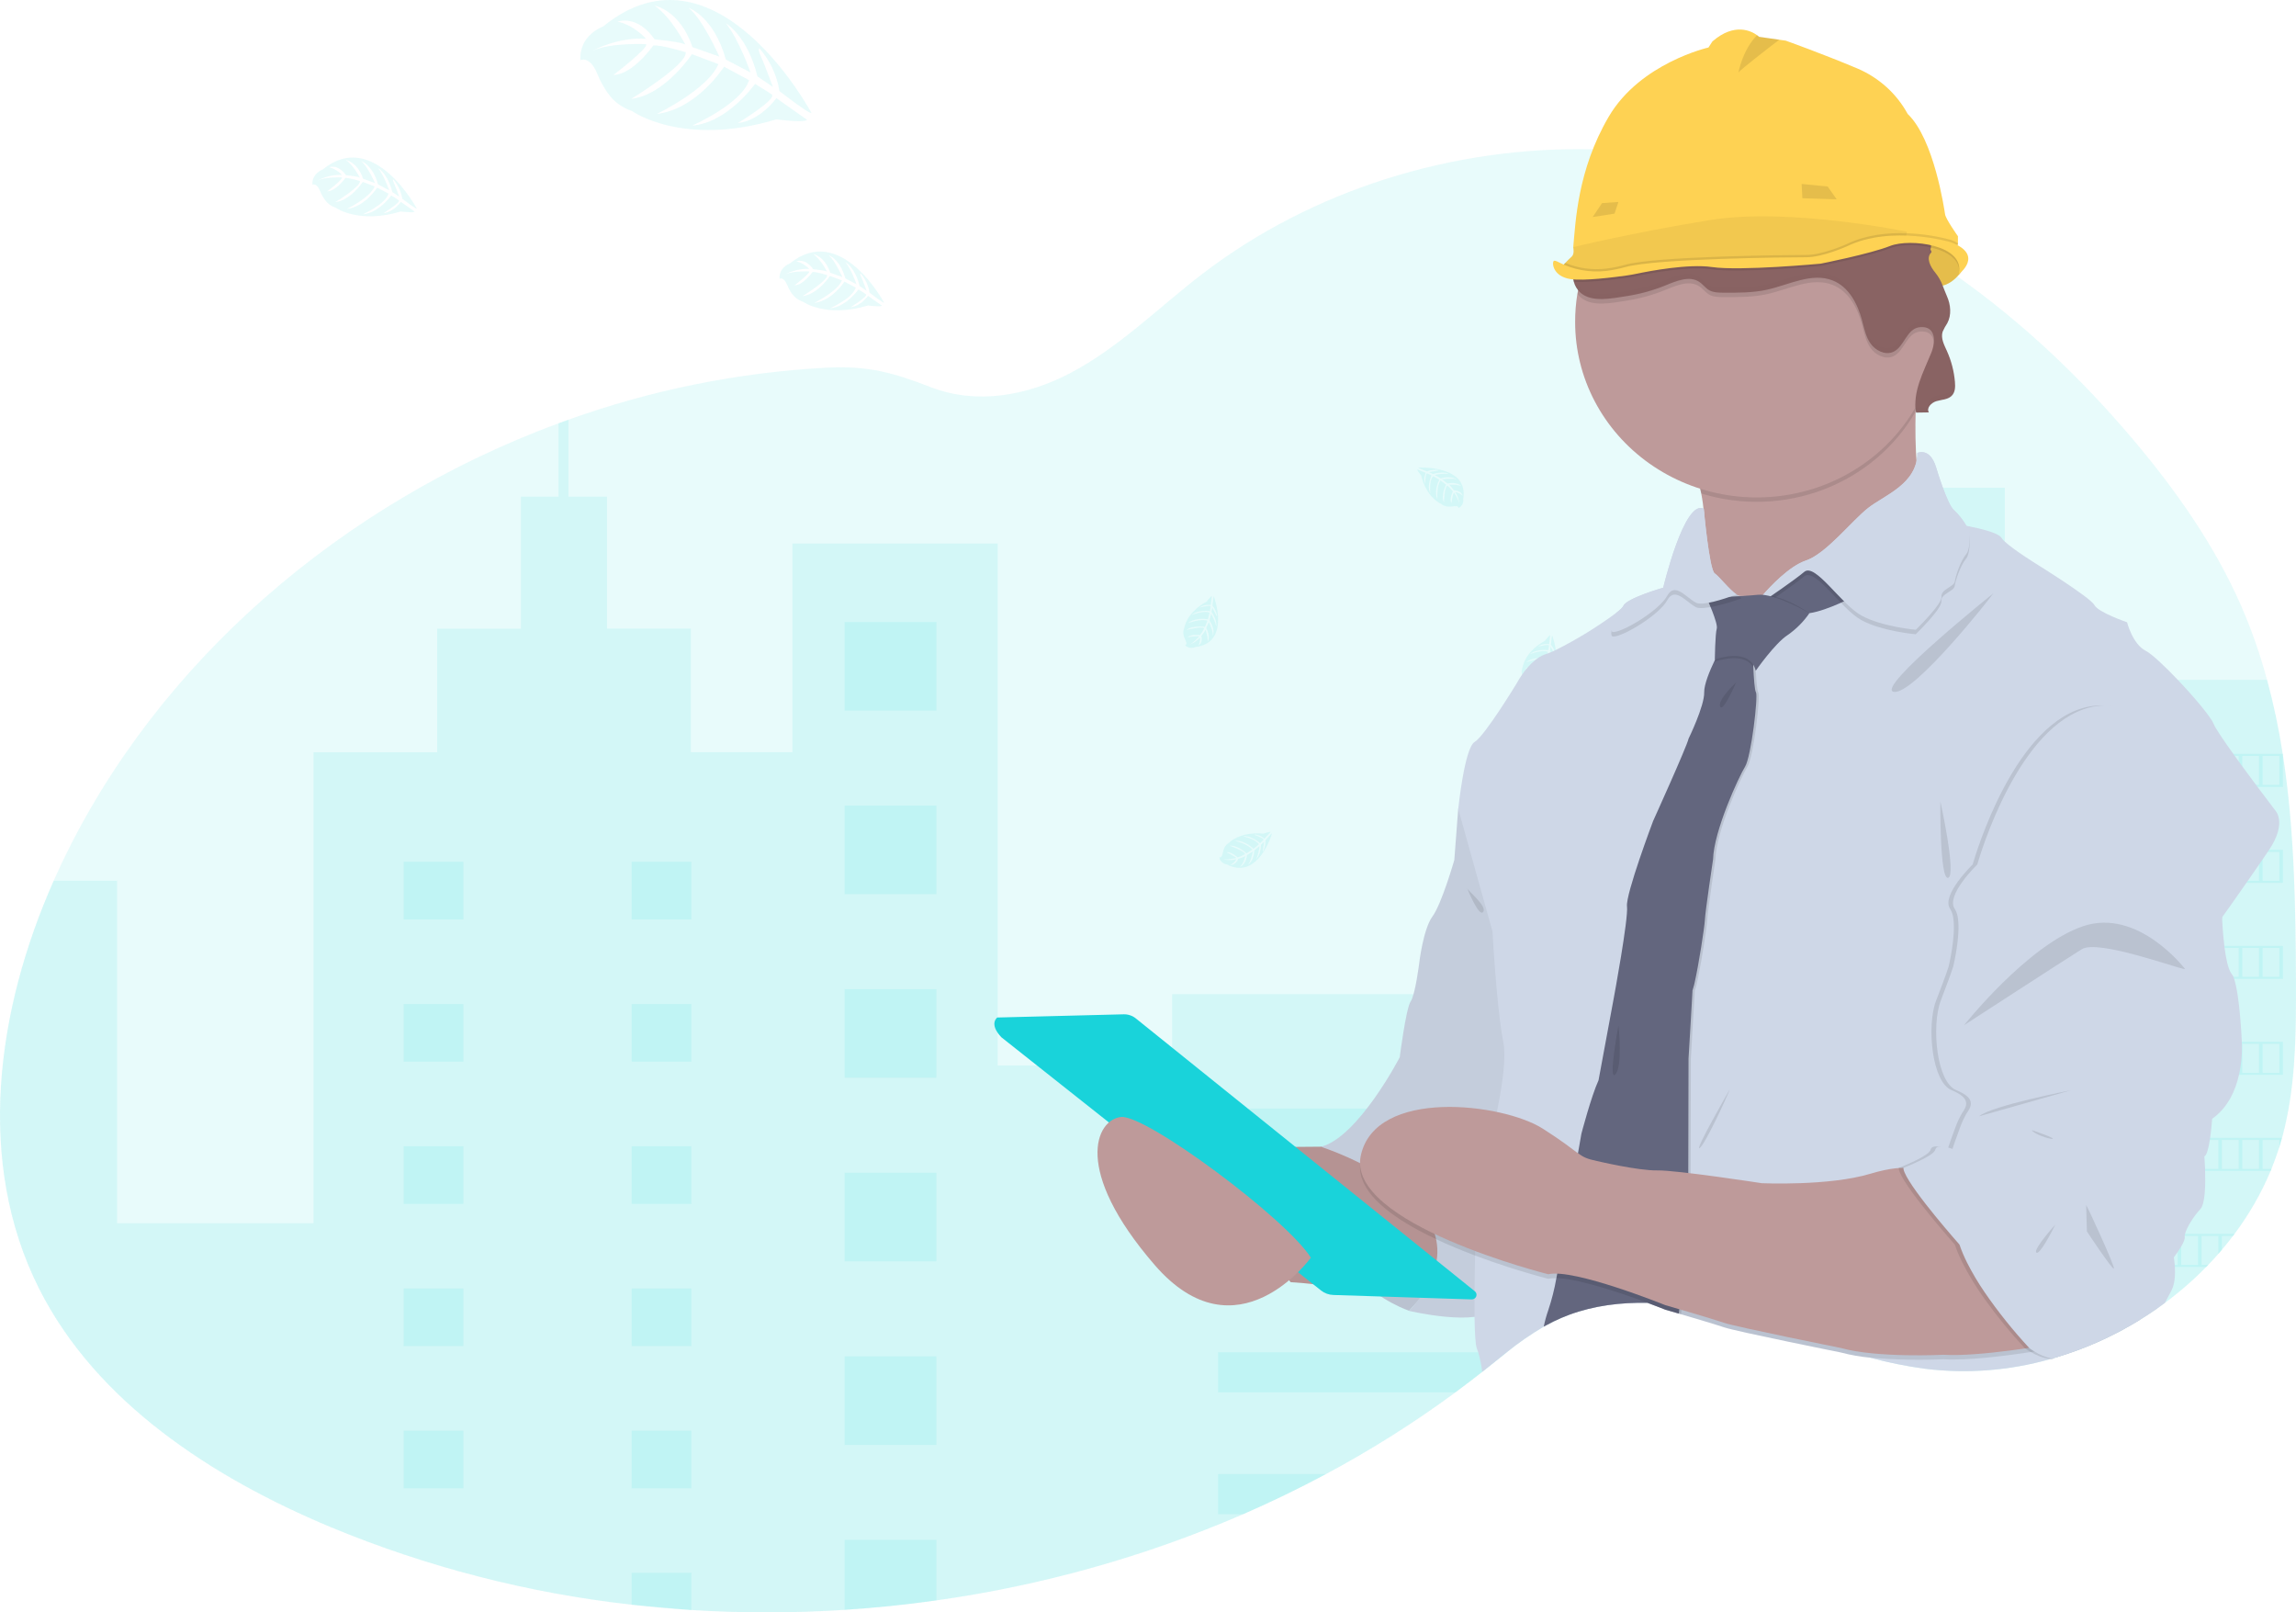 <svg width="554" height="389" viewBox="0 0 554 389" fill="none" xmlns="http://www.w3.org/2000/svg">
<path opacity="0.1" d="M9.384 310.808C23.106 338.138 50.983 356.412 79.863 368.464C102.986 378.049 127.428 384.344 152.425 387.152C157.212 387.701 162.015 388.126 166.834 388.429C179.146 389.203 191.498 389.19 203.809 388.389C211.214 387.914 218.593 387.154 225.947 386.11C251.498 382.513 276.408 375.512 299.965 365.308C306.764 362.353 313.425 359.126 319.949 355.629C330.844 349.801 341.284 343.211 351.184 335.914C353.375 334.298 355.538 332.648 357.673 330.962L358.552 330.269C360.231 328.933 361.894 327.567 363.584 326.24C366.392 323.97 369.372 321.907 372.501 320.067C372.713 319.948 372.924 319.828 373.141 319.713C373.72 319.389 374.309 319.085 374.908 318.796C376.143 318.195 377.409 317.656 378.7 317.18C384.668 314.986 391.058 314.189 397.537 314.323C398.612 314.323 399.686 314.393 400.766 314.463C402.274 314.563 403.788 314.712 405.297 314.902L405.855 314.977C410.662 315.633 415.415 316.618 420.078 317.923C427.28 319.918 434.352 322.411 441.472 324.66C444.494 325.622 447.521 326.54 450.575 327.362L451.246 327.542C455.589 328.721 460.009 329.614 464.477 330.214C474.631 331.467 484.943 330.666 494.757 327.861L495.098 327.766L495.729 327.587L496.591 327.327C498.038 326.889 499.472 326.408 500.895 325.886L501.758 325.567C503.135 325.055 504.484 324.505 505.803 323.917L506.666 323.538C508.043 322.92 509.392 322.266 510.711 321.578C511.186 321.339 511.656 321.08 512.121 320.835C513.527 320.077 514.904 319.283 516.255 318.452C517.687 317.571 519.089 316.652 520.46 315.695C521.094 315.256 521.721 314.805 522.34 314.343C525.914 311.705 529.261 308.792 532.348 305.632C532.518 305.468 532.678 305.298 532.838 305.134C533.66 304.276 534.466 303.403 535.246 302.511C535.535 302.182 535.825 301.853 536.109 301.514C537.035 300.423 537.929 299.308 538.79 298.168C538.919 298.003 539.043 297.834 539.167 297.669C542.697 292.958 545.624 287.851 547.883 282.461C547.955 282.297 548.022 282.127 548.084 281.963C548.773 280.251 549.402 278.51 549.97 276.742C550.203 276.004 550.425 275.246 550.621 274.508C550.688 274.289 550.75 274.064 550.807 273.845C553.659 263.01 553.984 251.746 553.984 240.547C553.984 239.24 553.984 237.936 553.984 236.633C553.902 218.518 553.612 200.093 550.843 182.228C550.843 182.103 550.807 181.978 550.786 181.859C549.86 175.844 548.599 169.882 547.01 163.998C545.347 157.824 543.221 151.775 540.65 145.898C534.28 131.438 525.017 118.279 514.73 106.083C502.331 91.408 488.124 77.865 472.299 66.691C470.026 65.086 467.722 63.527 465.387 62.014L464.307 61.331C463.93 61.087 463.553 60.832 463.175 60.618C462.4 60.119 461.626 59.651 460.84 59.177L459.962 58.648L458.288 57.651L457.771 57.367L456.878 56.868L455.994 56.37C454.961 55.781 453.916 55.206 452.858 54.645C448.343 52.215 443.721 49.994 438.992 47.983C437.597 47.388 436.193 46.814 434.781 46.263C428.37 43.742 421.784 41.658 415.072 40.025C412.592 39.42 410.096 38.888 407.585 38.429C404.623 37.877 401.646 37.42 398.653 37.058C393.89 36.48 389.1 36.135 384.301 36.026C350.554 35.233 316.467 45.834 290.02 66.153C279.481 74.25 270.011 83.839 258.175 90.047C247.842 95.452 235.747 97.691 224.681 93.438C215.537 89.922 209.585 88.177 199.314 88.71C178.062 89.866 157.109 94.095 137.158 101.256C136.352 101.54 135.546 101.834 134.745 102.129C82.715 121.351 37.98 159.52 14.741 208.57C14.128 209.866 13.531 211.173 12.949 212.489C-0.913 243.728 -5.914 280.352 9.384 310.808Z" fill="#19D3DA"/>
<path opacity="0.1" d="M450.59 138.314V327.372L451.262 327.552C455.604 328.731 460.025 329.624 464.493 330.224C474.646 331.477 484.958 330.676 494.773 327.871L495.114 327.776L495.744 327.597L496.607 327.337C498.054 326.899 499.488 326.418 500.911 325.896L501.773 325.577C503.151 325.065 504.499 324.515 505.819 323.927L506.681 323.548C508.059 322.93 509.407 322.276 510.727 321.588C511.202 321.349 511.672 321.09 512.137 320.845C513.542 320.087 514.92 319.293 516.27 318.462C517.703 317.581 519.105 316.662 520.476 315.704C521.109 315.266 521.736 314.815 522.356 314.353C525.93 311.715 529.277 308.802 532.363 305.642C532.534 305.478 532.694 305.308 532.854 305.144C533.676 304.286 534.482 303.413 535.262 302.521C535.551 302.192 535.84 301.863 536.124 301.524C537.051 300.433 537.945 299.318 538.806 298.178C538.935 298.013 539.059 297.844 539.183 297.679C542.713 292.968 545.639 287.861 547.899 282.471C547.971 282.307 548.038 282.137 548.1 281.972C548.789 280.261 549.417 278.52 549.986 276.752C550.218 276.014 550.44 275.256 550.637 274.518C550.704 274.299 550.766 274.074 550.823 273.855C553.675 263.02 554 251.756 554 240.557C554 239.25 554 237.946 554 236.642C553.917 218.527 553.628 200.103 550.859 182.237C550.859 182.113 550.823 181.988 550.802 181.869C549.875 175.854 548.615 169.892 547.025 164.008H494.267V138.314H483.748V117.676H461.109V138.314H450.59Z" fill="#19D3DA"/>
<path opacity="0.1" d="M9.384 310.808C23.105 338.138 50.983 356.412 79.863 368.464C102.986 378.049 127.428 384.344 152.424 387.152C157.212 387.701 162.015 388.126 166.833 388.429C179.146 389.203 191.498 389.19 203.809 388.389C211.214 387.914 218.593 387.154 225.947 386.11C251.497 382.513 276.408 375.512 299.965 365.308C306.764 362.352 313.425 359.126 319.948 355.629C330.844 349.801 341.284 343.211 351.184 335.914C353.375 334.298 355.538 332.648 357.673 330.962L358.551 330.269C360.23 328.933 361.894 327.567 363.583 326.24C366.391 323.97 369.372 321.907 372.501 320.067C372.712 319.948 372.924 319.828 373.141 319.713C373.72 319.389 374.309 319.085 374.908 318.796C376.143 318.195 377.408 317.656 378.7 317.18V239.839H282.818V257.056H240.738V131.114H191.208V181.475H166.709V151.657H146.468V119.805H137.168V101.256C136.362 101.54 135.556 101.834 134.755 102.128V119.805H125.704V151.677H105.478V181.495H75.652V295.096H28.246V212.479H12.969C-0.913 243.728 -5.914 280.352 9.384 310.808Z" fill="#19D3DA"/>
<path opacity="0.1" d="M203.799 150.066H225.937V171.432H203.799V150.066Z" fill="#19D3DA"/>
<path opacity="0.1" d="M203.799 194.354H225.937V215.72H203.799V194.354Z" fill="#19D3DA"/>
<path opacity="0.1" d="M203.799 238.647H225.937V260.013H203.799V238.647Z" fill="#19D3DA"/>
<path opacity="0.1" d="M203.799 282.94H225.937V304.306H203.799V282.94Z" fill="#19D3DA"/>
<path opacity="0.1" d="M203.799 327.228H225.937V348.594H203.799V327.228Z" fill="#19D3DA"/>
<path opacity="0.1" d="M203.799 371.511V388.384C211.204 387.909 218.583 387.149 225.937 386.105V371.511H203.799Z" fill="#19D3DA"/>
<path opacity="0.1" d="M293.91 267.453H371.4V277.131H293.91V267.453Z" fill="#19D3DA"/>
<path opacity="0.1" d="M293.91 296.846H371.4V306.525H293.91V296.846Z" fill="#19D3DA"/>
<path opacity="0.1" d="M293.911 326.24V335.914H351.174C353.365 334.298 355.528 332.648 357.663 330.962L358.542 330.269C360.221 328.933 361.884 327.567 363.574 326.24H293.911Z" fill="#19D3DA"/>
<path opacity="0.1" d="M293.91 355.629V365.308H299.955C306.753 362.352 313.415 359.126 319.938 355.629H293.91Z" fill="#19D3DA"/>
<path opacity="0.1" d="M152.414 207.922H166.823V221.828H152.414V207.922Z" fill="#19D3DA"/>
<path opacity="0.1" d="M464.462 143.11H478.871V157.017H464.462V143.11Z" fill="#19D3DA"/>
<path opacity="0.1" d="M464.462 175.421H478.871V189.328H464.462V175.421Z" fill="#19D3DA"/>
<path opacity="0.1" d="M464.462 207.727H478.871V221.634H464.462V207.727Z" fill="#19D3DA"/>
<path opacity="0.1" d="M464.462 240.038H478.871V253.945H464.462V240.038Z" fill="#19D3DA"/>
<path opacity="0.1" d="M464.462 272.349H478.871V286.256H464.462V272.349Z" fill="#19D3DA"/>
<path opacity="0.1" d="M464.462 304.655H478.871V318.562H464.462V304.655Z" fill="#19D3DA"/>
<path opacity="0.1" d="M97.398 207.922H111.807V221.828H97.398V207.922Z" fill="#19D3DA"/>
<path opacity="0.1" d="M152.414 242.227H166.823V256.134H152.414V242.227Z" fill="#19D3DA"/>
<path opacity="0.1" d="M97.398 242.227H111.807V256.134H97.398V242.227Z" fill="#19D3DA"/>
<path opacity="0.1" d="M152.414 276.537H166.823V290.444H152.414V276.537Z" fill="#19D3DA"/>
<path opacity="0.1" d="M97.398 276.537H111.807V290.444H97.398V276.537Z" fill="#19D3DA"/>
<path opacity="0.1" d="M152.414 310.848H166.823V324.754H152.414V310.848Z" fill="#19D3DA"/>
<path opacity="0.1" d="M97.398 310.848H111.807V324.754H97.398V310.848Z" fill="#19D3DA"/>
<path opacity="0.1" d="M152.414 345.153H166.823V359.06H152.414V345.153Z" fill="#19D3DA"/>
<path opacity="0.1" d="M97.398 345.153H111.807V359.06H97.398V345.153Z" fill="#19D3DA"/>
<path opacity="0.1" d="M166.823 388.429V379.459H152.414V387.152L166.823 388.429Z" fill="#19D3DA"/>
<path opacity="0.1" d="M550.854 181.874V189.852H495.744V181.874H550.854ZM545.945 189.353H549.991V182.372H545.945V189.353ZM541.037 189.353H545.083V182.372H541.037V189.353ZM536.129 189.353H540.175V182.372H536.129V189.353ZM531.221 189.353H535.267V182.372H531.221V189.353ZM526.313 189.353H530.359V182.372H526.313V189.353ZM521.405 189.353H525.451V182.372H521.405V189.353ZM516.497 189.353H520.543V182.372H516.497V189.353ZM511.589 189.353H515.634V182.372H511.589V189.353ZM506.681 189.353H510.726V182.372H506.681V189.353ZM501.773 189.353H505.818V182.372H501.773V189.353ZM496.607 189.353H500.91V182.372H496.607V189.353Z" fill="#19D3DA"/>
<path opacity="0.1" d="M550.854 205.04V212.993H495.744V205.04H550.854ZM545.945 212.494H549.991V205.538H545.945V212.494ZM541.037 212.494H545.083V205.538H541.037V212.494ZM536.129 212.494H540.175V205.538H536.129V212.494ZM531.221 212.494H535.267V205.538H531.221V212.494ZM526.313 212.494H530.359V205.538H526.313V212.494ZM521.405 212.494H525.451V205.538H521.405V212.494ZM516.497 212.494H520.543V205.538H516.497V212.494ZM511.589 212.494H515.634V205.538H511.589V212.494ZM506.681 212.494H510.726V205.538H506.681V212.494ZM501.773 212.494H505.818V205.538H501.773V212.494ZM496.607 212.494H500.91V205.538H496.607V212.494Z" fill="#19D3DA"/>
<path opacity="0.1" d="M550.854 228.201V236.154H495.744V228.201H550.854ZM545.945 235.655H549.991V228.699H545.945V235.655ZM541.037 235.655H545.083V228.699H541.037V235.655ZM536.129 235.655H540.175V228.699H536.129V235.655ZM531.221 235.655H535.267V228.699H531.221V235.655ZM526.313 235.655H530.359V228.699H526.313V235.655ZM521.405 235.655H525.451V228.699H521.405V235.655ZM516.497 235.655H520.543V228.699H516.497V235.655ZM511.589 235.655H515.634V228.699H511.589V235.655ZM506.681 235.655H510.726V228.699H506.681V235.655ZM501.773 235.655H505.818V228.699H501.773V235.655ZM496.607 235.655H500.91V228.699H496.607V235.655Z" fill="#19D3DA"/>
<path opacity="0.1" d="M550.854 251.342V259.32H495.744V251.342H550.854ZM545.945 258.821H549.991V251.841H545.945V258.821ZM541.037 258.821H545.083V251.841H541.037V258.821ZM536.129 258.821H540.175V251.841H536.129V258.821ZM531.221 258.821H535.267V251.841H531.221V258.821ZM526.313 258.821H530.359V251.841H526.313V258.821ZM521.405 258.821H525.451V251.841H521.405V258.821ZM516.497 258.821H520.543V251.841H516.497V258.821ZM511.589 258.821H515.634V251.841H511.589V258.821ZM506.681 258.821H510.726V251.841H506.681V258.821ZM501.773 258.821H505.818V251.841H501.773V258.821ZM496.607 258.821H500.91V251.841H496.607V258.821Z" fill="#19D3DA"/>
<path opacity="0.1" d="M550.642 274.523C550.445 275.271 550.223 276.019 549.991 276.757V275.022H545.945V282.002H548.105C548.043 282.167 547.976 282.336 547.903 282.501H495.723V274.523H550.642ZM541.037 282.002H545.083V275.022H541.037V282.002ZM536.129 282.002H540.175V275.022H536.129V282.002ZM531.221 282.002H535.267V275.022H531.221V282.002ZM526.313 282.002H530.359V275.022H526.313V282.002ZM521.405 282.002H525.45V275.022H521.405V282.002ZM516.497 282.002H520.542V275.022H516.497V282.002ZM511.589 282.002H515.634V275.022H511.589V282.002ZM506.681 282.002H510.726V275.022H506.681V282.002ZM501.773 282.002H505.818V275.022H501.773V282.002ZM496.607 282.002H500.91V275.022H496.607V282.002Z" fill="#19D3DA"/>
<path opacity="0.1" d="M539.188 297.684C539.064 297.849 538.94 298.018 538.811 298.183H536.13V301.528C535.845 301.863 535.556 302.192 535.267 302.526V298.188H531.221V305.168H532.859C532.699 305.333 532.539 305.503 532.368 305.667H495.744V297.689L539.188 297.684ZM526.313 305.163H530.359V298.183H526.313V305.163ZM521.405 305.163H525.451V298.183H521.405V305.163ZM516.497 305.163H520.543V298.183H516.497V305.163ZM511.589 305.163H515.635V298.183H511.589V305.163ZM506.681 305.163H510.727V298.183H506.681V305.163ZM501.773 305.163H505.819V298.183H501.773V305.163ZM496.607 305.163H500.91V298.183H496.607V305.163Z" fill="#19D3DA"/>
<path opacity="0.1" d="M512.137 320.845C511.672 321.1 511.202 321.344 510.726 321.588V321.344H506.681V323.548L505.818 323.927V321.344H501.773V325.577L500.91 325.896V321.344H496.607V327.327L495.744 327.587V320.845H512.137Z" fill="#19D3DA"/>
<path opacity="0.1" d="M342.206 112.809C342.206 112.809 354.522 112.091 353.055 120.418C353.13 120.841 353.065 121.277 352.868 121.662C352.671 122.047 352.353 122.362 351.96 122.562C351.96 122.562 351.96 121.944 350.699 122.153C350.257 122.223 349.808 122.243 349.361 122.213C348.756 122.175 348.182 121.947 347.723 121.565V121.565C347.723 121.565 344.262 120.184 342.913 114.724C342.913 114.724 341.921 113.532 341.958 113.228L344.024 114.085C344.024 114.085 343.311 115.531 343.869 116.733C343.869 116.733 343.936 114.14 344.339 114.2C344.417 114.2 345.419 114.699 345.419 114.699C345.419 114.699 344.195 117.222 345.119 119.052C345.119 119.052 344.768 115.95 345.796 114.883L347.294 115.716C347.294 115.716 345.863 118.319 346.835 120.443C346.835 120.443 346.581 117.187 347.599 115.92L348.927 116.918C348.927 116.918 347.584 119.481 348.41 121.246C348.41 121.246 348.519 117.451 349.221 117.162C349.726 117.572 350.175 118.041 350.56 118.558C350.56 118.558 349.64 120.418 350.208 121.4C350.208 121.4 350.56 118.877 350.849 118.862C350.849 118.862 352.001 120.538 352.12 121.685C352.067 120.621 351.725 119.589 351.128 118.693C351.793 118.814 352.408 119.121 352.895 119.575C352.895 119.575 352.714 118.394 350.828 118.289C350.828 118.289 349.872 117.022 349.614 116.943C349.614 116.943 351.479 116.793 352.611 117.277C352.611 117.277 351.613 116.16 349.273 116.668L347.966 115.636C347.966 115.636 350.42 115.312 351.458 115.671C351.458 115.671 350.265 114.674 347.615 115.402L346.189 114.579C347.284 114.348 348.406 114.254 349.526 114.3C349.526 114.3 348.214 113.617 345.77 114.36L344.737 113.916C344.737 113.916 346.287 113.627 346.716 113.582C347.145 113.537 347.191 113.417 347.191 113.417C346.221 113.261 345.224 113.368 344.313 113.726C344.313 113.726 342.169 112.939 342.206 112.809Z" fill="#19D3DA"/>
<path opacity="0.1" d="M374.536 153.332C374.536 153.332 378.747 164.521 370.057 165.544C369.659 165.732 369.21 165.795 368.773 165.723C368.336 165.65 367.933 165.446 367.624 165.14C367.624 165.14 368.228 164.945 367.67 163.853C367.475 163.465 367.326 163.057 367.226 162.637C367.095 162.065 367.161 161.469 367.412 160.936V160.936C367.412 160.936 367.799 157.341 372.842 154.544C372.842 154.544 373.741 153.282 374.056 153.232L373.798 155.402C373.798 155.402 372.16 155.152 371.121 156.01C371.121 156.01 373.705 155.337 373.772 155.726C373.772 155.8 373.581 156.867 373.581 156.867C373.581 156.867 370.729 156.449 369.174 157.825C369.174 157.825 372.16 156.618 373.508 157.271L373.105 158.857C373.105 158.857 370.114 158.279 368.28 159.774C368.28 159.774 371.442 158.623 372.992 159.201L372.377 160.697C372.377 160.697 369.447 160.198 367.929 161.44C367.929 161.44 371.731 160.443 372.211 161.031C371.947 161.612 371.61 162.159 371.209 162.661C371.209 162.661 369.096 162.342 368.285 163.16C368.285 163.16 370.894 162.766 370.987 163.025C370.987 163.025 369.649 164.571 368.543 165.02C369.582 164.665 370.506 164.055 371.225 163.25C371.293 163.902 371.162 164.559 370.848 165.14C370.848 165.14 371.974 164.641 371.545 162.871C371.545 162.871 372.537 161.629 372.537 161.375C372.537 161.375 373.219 163.055 373.054 164.242C373.054 164.242 373.88 163.001 372.713 160.981L373.364 159.485C373.364 159.485 374.397 161.664 374.324 162.731C374.324 162.731 374.965 161.34 373.498 159.091L373.906 157.541C374.447 158.482 374.858 159.488 375.13 160.532C375.13 160.532 375.44 159.121 374.009 157.072L374.159 156.005C374.159 156.005 374.882 157.341 375.053 157.745C375.223 158.149 375.353 158.134 375.353 158.134C375.234 157.191 374.845 156.299 374.231 155.556C374.231 155.556 374.397 153.332 374.536 153.332Z" fill="#19D3DA"/>
<path opacity="0.1" d="M292.892 143.898C292.892 143.898 297.098 155.107 288.413 156.105C288.014 156.293 287.563 156.355 287.125 156.282C286.687 156.209 286.284 156.003 285.974 155.696C285.974 155.696 286.584 155.501 286.021 154.414C285.824 154.026 285.676 153.616 285.582 153.193C285.45 152.622 285.513 152.025 285.763 151.492C285.763 151.492 286.15 147.897 291.192 145.1C291.192 145.1 292.097 143.843 292.412 143.794L292.148 145.958C292.148 145.958 290.511 145.713 289.472 146.571C289.472 146.571 292.055 145.898 292.128 146.282C292.128 146.361 291.936 147.424 291.936 147.424C291.936 147.424 289.085 147.01 287.524 148.381C287.524 148.381 290.511 147.179 291.864 147.827L291.456 149.418C291.456 149.418 288.465 148.835 286.631 150.336C286.631 150.336 289.798 149.179 291.347 149.757L290.733 151.253C290.733 151.253 287.803 150.754 286.284 151.996C286.284 151.996 290.082 150.999 290.567 151.592C290.294 152.175 289.947 152.723 289.534 153.223C289.534 153.223 287.426 152.898 286.61 153.721C286.61 153.721 289.219 153.327 289.312 153.592C289.312 153.592 287.979 155.132 286.873 155.586C287.911 155.233 288.834 154.622 289.55 153.816C289.618 154.467 289.489 155.124 289.178 155.706C289.178 155.706 290.299 155.207 289.87 153.442C289.87 153.442 290.862 152.195 290.867 151.946C290.867 151.946 291.544 153.631 291.384 154.813C291.384 154.813 292.21 153.577 291.043 151.552L291.694 150.056C291.694 150.056 292.727 152.235 292.655 153.297C292.655 153.297 293.295 151.911 291.828 149.662L292.241 148.107C292.782 149.049 293.194 150.054 293.466 151.098C293.466 151.098 293.77 149.687 292.339 147.638L292.489 146.571C292.489 146.571 293.213 147.907 293.388 148.311C293.564 148.715 293.688 148.7 293.688 148.7C293.565 147.757 293.176 146.865 292.562 146.122C292.562 146.122 292.748 143.903 292.892 143.898Z" fill="#19D3DA"/>
<path opacity="0.1" d="M409.601 235.386C409.601 235.386 413.811 246.58 405.122 247.602C404.723 247.791 404.273 247.854 403.836 247.78C403.399 247.707 402.997 247.501 402.688 247.193C402.688 247.193 403.293 246.999 402.735 245.912C402.536 245.523 402.387 245.113 402.29 244.69C402.157 244.119 402.222 243.522 402.476 242.99V242.99C402.476 242.99 402.864 239.395 407.906 236.603C407.906 236.603 408.805 235.341 409.12 235.291L408.862 237.455C408.862 237.455 407.219 237.211 406.186 238.068C406.186 238.068 408.769 237.395 408.836 237.779C408.836 237.859 408.645 238.921 408.645 238.921C408.645 238.921 405.793 238.507 404.238 239.879C404.238 239.879 407.224 238.677 408.573 239.325L408.17 240.916C408.17 240.916 405.178 240.332 403.344 241.833C403.344 241.833 406.506 240.676 408.056 241.255L407.441 242.751C407.441 242.751 404.512 242.252 402.993 243.494C402.993 243.494 406.79 242.496 407.276 243.09C407.011 243.67 406.675 244.218 406.274 244.72C406.274 244.72 404.161 244.396 403.344 245.219C403.344 245.219 405.958 244.825 406.051 245.089C406.051 245.089 404.713 246.63 403.608 247.084C404.646 246.732 405.571 246.123 406.289 245.318C406.357 245.969 406.226 246.624 405.912 247.203C405.912 247.203 407.038 246.705 406.609 244.94C406.609 244.94 407.596 243.693 407.601 243.444C407.601 243.444 408.283 245.129 408.118 246.311C408.118 246.311 408.945 245.074 407.777 243.05L408.428 241.554C408.428 241.554 409.461 243.733 409.384 244.795C409.384 244.795 410.024 243.409 408.557 241.16L408.97 239.609C409.512 240.551 409.924 241.556 410.195 242.601C410.195 242.601 410.505 241.185 409.074 239.141L409.224 238.068C409.224 238.068 409.947 239.405 410.117 239.809C410.288 240.213 410.417 240.198 410.417 240.198C410.298 239.254 409.908 238.361 409.291 237.62C409.291 237.62 409.461 235.386 409.601 235.386Z" fill="#19D3DA"/>
<path opacity="0.1" d="M426.308 129.882C426.308 129.882 430.514 141.071 421.829 142.093C421.43 142.282 420.98 142.344 420.542 142.272C420.104 142.199 419.701 141.996 419.39 141.689C419.39 141.689 420 141.495 419.437 140.403C419.242 140.014 419.095 139.604 418.998 139.181C418.866 138.612 418.929 138.017 419.179 137.486C419.179 137.486 419.566 133.891 424.614 131.094C424.614 131.094 425.513 129.832 425.828 129.782L425.564 131.951C425.564 131.951 423.927 131.702 422.893 132.56C422.893 132.56 425.476 131.886 425.544 132.275C425.544 132.35 425.352 133.417 425.352 133.417C425.352 133.417 422.501 132.998 420.94 134.375C420.94 134.375 423.927 133.168 425.28 133.821L424.877 135.407C424.877 135.407 421.886 134.823 420.047 136.324C420.047 136.324 423.214 135.167 424.763 135.751L424.149 137.247C424.149 137.247 421.219 136.748 419.7 137.995C419.7 137.995 423.498 136.997 423.983 137.586C423.719 138.166 423.382 138.714 422.981 139.216C422.981 139.216 420.868 138.897 420.052 139.715C420.052 139.715 422.661 139.321 422.754 139.58C422.754 139.58 421.421 141.126 420.315 141.575C421.353 141.219 422.277 140.609 422.997 139.805C423.065 140.457 422.934 141.114 422.619 141.694C422.619 141.694 423.746 141.196 423.312 139.426C423.312 139.426 424.304 138.184 424.309 137.93C424.309 137.93 424.986 139.61 424.825 140.797C424.825 140.797 425.657 139.555 424.485 137.536L425.141 136.04C425.141 136.04 426.174 138.219 426.096 139.286C426.096 139.286 426.737 137.895 425.27 135.646L425.683 134.095C426.224 135.037 426.635 136.043 426.908 137.087C426.908 137.087 427.212 135.676 425.786 133.627L425.931 132.56C425.931 132.56 426.66 133.896 426.83 134.295C427.001 134.694 427.13 134.689 427.13 134.689C427.01 133.745 426.62 132.852 426.003 132.111C426.003 132.111 426.164 129.882 426.308 129.882Z" fill="#19D3DA"/>
<path opacity="0.1" d="M395.083 190.814C395.083 190.814 391.833 202.282 384.125 198.293C383.687 198.226 383.282 198.027 382.968 197.724C382.655 197.421 382.448 197.031 382.378 196.608C382.378 196.608 382.988 196.787 383.179 195.586C383.252 195.159 383.377 194.742 383.551 194.344C383.78 193.803 384.189 193.35 384.714 193.058C384.714 193.058 387.178 190.335 392.98 190.854C392.98 190.854 394.468 190.33 394.757 190.465L393.248 192.085C393.248 192.085 392.055 190.973 390.696 191.088C390.696 191.088 393.223 191.986 393.037 192.33C392.995 192.399 392.2 193.157 392.2 193.157C392.2 193.157 390.133 191.228 388.025 191.482C388.025 191.482 391.182 192.16 391.895 193.447L390.619 194.519C390.619 194.519 388.521 192.38 386.124 192.579C386.124 192.579 389.405 193.397 390.324 194.733L388.919 195.626C388.919 195.626 386.853 193.576 384.838 193.761C384.838 193.761 388.526 195.072 388.583 195.81C388.019 196.138 387.415 196.397 386.785 196.583C386.785 196.583 385.235 195.147 384.104 195.351C384.104 195.351 386.475 196.483 386.393 196.748C386.393 196.748 384.378 197.246 383.215 197.007C384.274 197.296 385.392 197.314 386.46 197.057C386.128 197.627 385.628 198.091 385.024 198.388C385.024 198.388 386.243 198.602 386.946 196.922C386.946 196.922 388.495 196.458 388.661 196.249C388.661 196.249 388.206 198.004 387.369 198.882C387.369 198.882 388.785 198.328 389.038 196.024L390.469 195.162C390.469 195.162 389.999 197.51 389.317 198.343C389.317 198.343 390.67 197.565 390.815 194.913L392.076 193.875C391.953 194.951 391.685 196.007 391.28 197.017C391.28 197.017 392.37 196.02 392.427 193.566L393.186 192.773C393.186 192.773 392.98 194.269 392.882 194.693C392.783 195.117 392.882 195.192 392.882 195.192C393.347 194.354 393.562 193.408 393.502 192.459C393.502 192.459 394.964 190.739 395.083 190.814Z" fill="#19D3DA"/>
<path opacity="0.1" d="M306.924 201.056C306.924 201.056 303.674 212.524 295.971 208.535C295.532 208.469 295.126 208.271 294.811 207.968C294.496 207.665 294.289 207.273 294.22 206.85C294.22 206.85 294.835 207.029 295.026 205.852C295.094 205.425 295.218 205.008 295.393 204.611C295.625 204.07 296.035 203.618 296.56 203.324V203.324C296.56 203.324 299.024 200.602 304.826 201.125C304.826 201.125 306.314 200.597 306.598 200.731L305.095 202.352C305.095 202.352 303.902 201.24 302.543 201.355C302.543 201.355 305.069 202.252 304.878 202.596C304.842 202.666 304.041 203.424 304.041 203.424C304.041 203.424 301.974 201.494 299.867 201.749C299.867 201.749 303.028 202.427 303.741 203.713L302.46 204.785C302.46 204.785 300.394 202.646 297.971 202.846C297.971 202.846 301.246 203.663 302.166 205L300.76 205.892C300.76 205.892 298.694 203.843 296.684 204.027C296.684 204.027 300.373 205.339 300.425 206.077C299.862 206.405 299.26 206.664 298.632 206.85C298.632 206.85 297.082 205.414 295.95 205.618C295.95 205.618 298.317 206.75 298.239 207.014C298.239 207.014 296.224 207.513 295.057 207.273C296.117 207.563 297.237 207.58 298.306 207.323C297.972 207.893 297.473 208.356 296.87 208.655C296.87 208.655 298.089 208.869 298.792 207.189C298.792 207.189 300.342 206.725 300.502 206.516C300.502 206.516 300.053 208.271 299.216 209.148C299.216 209.148 300.631 208.595 300.884 206.291L302.315 205.419C302.315 205.419 301.845 207.767 301.158 208.6C301.158 208.6 302.512 207.822 302.656 205.169L303.922 204.132C303.8 205.209 303.53 206.265 303.121 207.273C303.121 207.273 304.217 206.276 304.273 203.823L305.033 203.03C305.033 203.03 304.826 204.526 304.728 204.95C304.63 205.374 304.728 205.448 304.728 205.448C305.194 204.611 305.408 203.665 305.348 202.716C305.348 202.716 306.805 200.981 306.924 201.056Z" fill="#19D3DA"/>
<path d="M339.999 316.228C339.999 316.228 313.196 307.517 318.745 276.652L352.791 268.121L360.696 293.446L339.999 316.228Z" fill="#CED7E7"/>
<path opacity="0.1" d="M360.696 293.446L340.005 316.228C340.005 316.228 313.202 307.517 318.75 276.652L360.696 293.446Z" fill="black"/>
<path d="M473.323 65.425C473.323 65.425 469.706 71.104 464.762 68.267C459.818 65.43 464.56 57.591 464.56 57.591C464.56 57.591 474.03 56.34 473.323 65.425Z" fill="#FED253"/>
<path opacity="0.1" d="M464.762 68.267C465.345 68.631 465.999 68.876 466.684 68.988C467.369 69.099 468.07 69.075 468.745 68.915C470.558 68.471 471.953 67.125 472.702 66.242C472.926 65.984 473.133 65.712 473.322 65.43C473.576 62.189 472.532 60.259 471.085 59.122C469.096 57.561 466.343 57.496 465.154 57.546C464.788 57.546 464.576 57.596 464.576 57.596L464.478 57.756C464.338 58.01 464.033 58.574 463.708 59.327C462.602 61.795 461.285 66.267 464.762 68.267Z" fill="black"/>
<path d="M337.364 275.201L318.766 276.652L284.151 276.926L311.424 309.337C311.424 309.337 320.078 309.791 321.86 310.968C323.643 312.144 348.668 311.516 348.668 311.516L352.708 294.902L337.364 275.201Z" fill="#BE9A9A"/>
<path opacity="0.05" d="M337.364 275.201L318.766 276.652L284.151 276.926L311.424 309.337C311.424 309.337 320.078 309.791 321.86 310.968C323.643 312.144 348.668 311.516 348.668 311.516L352.708 294.902L337.364 275.201Z" fill="black"/>
<path d="M356.175 188.061L351.85 195.142L350.91 207.488C350.91 207.488 347.898 218.014 345.64 221.1C343.383 224.187 342.443 232.359 342.443 232.359C342.443 232.359 341.502 239.983 340.376 241.614C339.25 243.244 337.741 255.077 337.741 255.077C337.741 255.077 327.77 274.319 318.744 276.677C318.744 276.677 363.511 290.838 339.999 316.253C339.999 316.253 356.738 320.242 360.69 315.709C364.642 311.177 374.985 244.002 374.985 244.002L371.787 187.358L356.175 188.061Z" fill="#CED7E7"/>
<path opacity="0.05" d="M356.175 188.061L351.85 195.142L350.91 207.488C350.91 207.488 347.898 218.014 345.64 221.1C343.383 224.187 342.443 232.359 342.443 232.359C342.443 232.359 341.502 239.983 340.376 241.614C339.25 243.244 337.741 255.077 337.741 255.077C337.741 255.077 327.77 274.319 318.744 276.677C318.744 276.677 363.511 290.838 339.999 316.253C339.999 316.253 356.738 320.242 360.69 315.709C364.642 311.177 374.985 244.002 374.985 244.002L371.787 187.358L356.175 188.061Z" fill="black"/>
<path d="M410.489 119.057C411.746 125.346 411.373 131.838 409.404 137.955L416.369 157.197C416.369 157.197 469.412 128.695 464.896 121.794C462.339 117.88 462.013 107.524 462.22 99.296C462.37 93.043 462.83 88.027 462.83 88.027C462.83 88.027 397.734 94.205 406.398 108.546C408.358 111.805 409.741 115.358 410.489 119.057V119.057Z" fill="#BE9A9A"/>
<path opacity="0.1" d="M406.397 108.546C408.358 111.805 409.741 115.358 410.489 119.057C420.149 122.04 430.582 121.701 440.013 118.098C449.444 114.496 457.291 107.852 462.219 99.296C462.369 93.043 462.829 88.027 462.829 88.027C462.829 88.027 397.749 94.205 406.397 108.546Z" fill="black"/>
<path d="M380.064 77.681C380.06 84.337 381.683 90.9 384.801 96.837C387.919 102.773 392.445 107.916 398.011 111.847C403.576 115.778 410.024 118.386 416.83 119.458C423.636 120.531 430.609 120.039 437.181 118.022C443.753 116.004 449.739 112.519 454.652 107.848C459.566 103.178 463.268 97.454 465.458 91.142C467.648 84.831 468.264 78.11 467.256 71.525C466.248 64.941 463.645 58.679 459.657 53.248C459.037 52.407 458.385 51.586 457.699 50.785C453.794 46.204 448.934 42.466 443.435 39.815V39.815C440.451 38.375 437.305 37.274 434.058 36.534C428.195 35.194 422.11 35.032 416.18 36.059C410.25 37.086 404.602 39.279 399.588 42.503C394.574 45.727 390.301 49.912 387.034 54.798C383.768 59.684 381.578 65.167 380.602 70.905C380.237 73.146 380.057 75.412 380.064 77.681Z" fill="#BE9A9A"/>
<path d="M362.762 251.606C363.418 254.987 362.597 261.165 361.351 267.453C361.3 267.727 361.243 268.001 361.186 268.275C361.129 268.55 361.047 268.973 360.974 269.317C360.401 272.02 359.776 274.698 359.166 277.131C358.556 279.564 358.009 281.648 357.544 283.364C356.841 285.932 356.361 287.547 356.361 287.547C356.361 287.547 356.299 289.133 356.216 291.656C356.17 293.112 356.118 294.887 356.066 296.846C356.066 297.415 356.03 297.993 356.015 298.592C355.989 299.634 355.963 300.716 355.937 301.823C355.937 302.182 355.937 302.541 355.911 302.905C355.911 304.096 355.865 305.313 355.844 306.525C355.818 308.19 355.798 309.856 355.787 311.471C355.787 312.089 355.787 312.698 355.787 313.296C355.787 314.842 355.787 316.323 355.787 317.684C355.844 321.548 356.004 324.465 356.345 325.308C356.464 325.597 356.573 325.911 356.676 326.24C357.124 327.788 357.449 329.367 357.647 330.962L358.525 330.269C360.204 328.933 361.868 327.567 363.557 326.24C366.366 323.97 369.346 321.907 372.475 320.067C372.686 319.948 372.898 319.828 373.115 319.713C373.694 319.389 374.283 319.085 374.882 318.796C376.117 318.195 377.382 317.656 378.674 317.18C384.641 314.986 391.032 314.189 397.511 314.323C400.094 315.276 401.773 315.959 401.773 315.959L405.059 316.916L405.606 317.076C409.166 318.123 414.172 319.609 415.975 320.227C418.889 321.224 444.189 326.305 444.189 326.305C446.5 326.914 448.861 327.331 451.246 327.552C455.589 328.731 460.009 329.624 464.477 330.224C474.63 331.477 484.942 330.676 494.757 327.871C495.05 327.888 495.344 327.879 495.635 327.846C495.454 327.846 495.279 327.806 495.119 327.776L495.749 327.597L496.612 327.337C498.058 326.899 499.493 326.418 500.915 325.896L501.778 325.577C503.156 325.065 504.504 324.515 505.823 323.927L506.686 323.548C508.064 322.93 509.412 322.276 510.731 321.588C511.207 321.349 511.677 321.09 512.142 320.845C513.547 320.087 514.925 319.293 516.275 318.462C516.502 316.582 516.621 315.326 516.621 315.326L518.636 305.642L518.739 305.144L520.186 298.163L520.289 297.664L523.435 282.476L523.539 281.977L524.985 274.997L525.089 274.498L528.276 259.32L528.38 258.821L529.826 251.841L529.929 251.342L533.091 236.134L533.195 235.635L534.641 228.679L534.745 228.181L535.318 225.438L536.181 221.285C536.181 221.285 538.934 217.485 542.034 212.993L542.38 212.494C543.264 211.233 544.173 209.921 545.057 208.635C545.351 208.211 545.635 207.792 545.919 207.378C546.35 206.75 546.767 206.137 547.17 205.538L547.449 205.124L547.505 205.04C551.959 198.388 548.978 195.496 548.978 195.496C548.978 195.496 547.108 193.053 544.695 189.822C544.576 189.657 544.452 189.493 544.323 189.323C543.29 187.927 542.153 186.401 541.037 184.875L540.174 183.689C539.849 183.245 539.529 182.801 539.219 182.362C539.095 182.198 538.976 182.028 538.862 181.864C536.48 178.543 534.517 175.646 534.114 174.619C533.484 172.998 529.465 168.206 525.461 164.003C522.304 160.682 519.163 157.73 517.752 157.022C514.554 155.392 513.237 150.121 513.237 150.121C513.237 150.121 506.278 147.768 505.338 145.953C504.397 144.138 491.228 135.98 491.228 135.98C491.228 135.98 485.902 132.669 483.747 130.675C483.442 130.414 483.176 130.114 482.957 129.782C482.208 128.486 477.315 127.419 475.326 127.035C474.81 126.935 474.489 126.88 474.489 126.88C473.686 125.472 472.671 124.186 471.477 123.066C470.666 122.373 469.654 119.984 468.801 117.671C467.876 115.148 467.158 112.719 467.158 112.719C465.65 107.818 462.643 109.269 462.643 109.269C462.647 109.938 462.581 110.607 462.447 111.263C461.191 117.247 454.372 119.74 450.791 122.537C446.839 125.619 440.634 133.612 435.742 135.242C431.691 136.593 426.995 141.689 425.507 143.39L425.394 143.519C425.146 143.799 425.022 143.958 425.022 143.958C425.022 143.958 422.247 143.818 420.558 143.789H419.943C419.599 143.755 419.273 143.627 419.003 143.42C417.324 142.318 414.823 139.087 413.733 138.344C412.421 137.431 411.098 122.727 411.098 122.727L411.031 122.697C406.345 120.578 401.318 141.789 401.318 141.789C401.318 141.789 392.479 144.332 391.724 146.147C391.58 146.506 390.913 147.144 389.911 147.917C385.347 151.283 380.49 154.261 375.394 156.818C375.28 156.872 375.171 156.927 375.058 156.972C374.955 157.026 374.85 157.074 374.743 157.117C374.551 157.207 374.365 157.286 374.19 157.361C373.911 157.481 373.653 157.581 373.415 157.66L373.105 157.765C372.364 158.003 371.667 158.351 371.038 158.797C370.852 158.927 370.666 159.061 370.486 159.206C369.782 159.771 369.135 160.399 368.553 161.081C368.465 161.181 368.383 161.285 368.3 161.385C367.908 161.859 367.556 162.327 367.267 162.761C366.792 163.43 366.359 164.126 365.97 164.846C365.97 164.846 358.262 177.555 355.813 179.001C353.364 180.447 351.861 195.162 351.861 195.162L360.127 224.735C360.127 224.735 360.514 232.215 361.238 239.844C361.641 244.122 362.152 248.475 362.762 251.606Z" fill="#CED7E7"/>
<path d="M425.022 144.856C425.022 144.856 430.565 147.758 434.894 148.032C435.461 148.057 436.029 148.026 436.589 147.937C441.125 147.274 447.779 143.674 447.779 143.674L439.973 135.412L430.477 139.954L426.985 143.091L425.022 144.856Z" fill="#63667E"/>
<path opacity="0.1" d="M380.622 70.905C380.819 71.173 381.042 71.421 381.289 71.647C384.006 74.141 388.831 73.109 392.536 72.53C395.755 72.022 398.899 71.145 401.902 69.917C404.517 68.84 407.652 67.524 410.003 69.07C410.907 69.658 411.527 70.6 412.468 71.119C413.408 71.638 414.606 71.672 415.717 71.687C419.334 71.687 422.95 71.727 426.479 70.939C431.743 69.753 437.189 66.766 442.195 68.736C446.111 70.271 448.234 74.385 449.293 78.339C449.81 80.279 450.192 82.328 451.36 83.974C452.527 85.619 454.785 86.786 456.707 86.013C459.543 84.871 459.962 80.224 463.382 79.99C467.138 79.735 467.091 83.48 465.996 86.187C464.374 90.176 462.25 94.165 462.157 98.324C466.194 91.346 468.102 83.408 467.659 75.427C467.216 67.447 464.442 59.751 459.657 53.228C458.824 52.731 458.172 51.995 457.792 51.124C457.754 51.006 457.723 50.886 457.699 50.765C457.415 49.374 458.216 47.913 458.262 46.457C458.443 42.902 454.454 40.424 450.797 39.975C448.363 39.676 445.873 39.905 443.435 39.83C442.206 39.804 440.985 39.647 439.792 39.362C437.735 38.767 435.809 37.812 434.109 36.544C428.247 35.204 422.161 35.042 416.231 36.069C410.301 37.096 404.653 39.289 399.639 42.513C394.625 45.737 390.352 49.922 387.086 54.808C383.82 59.694 381.63 65.177 380.653 70.915L380.622 70.905Z" fill="black"/>
<path d="M379.739 67.968C379.996 68.954 380.533 69.852 381.288 70.561C384.006 73.054 388.831 72.016 392.536 71.438C395.755 70.941 398.9 70.071 401.902 68.845C404.516 67.773 407.652 66.457 410.003 68.003C410.907 68.591 411.527 69.533 412.467 70.052C413.408 70.57 414.606 70.605 415.717 70.615C419.333 70.64 422.95 70.66 426.479 69.872C431.743 68.681 437.188 65.699 442.195 67.663C446.111 69.199 448.234 73.318 449.293 77.272C449.81 79.212 450.192 81.261 451.36 82.901C452.527 84.542 454.785 85.719 456.707 84.946C459.543 83.804 459.962 79.157 463.382 78.922C467.138 78.668 467.091 82.413 465.996 85.12C464.074 89.842 461.46 94.539 462.318 99.546C463.17 99.546 464.58 99.516 465.417 99.496C464.766 98.424 466.006 97.147 467.241 96.783C468.476 96.419 469.917 96.424 470.857 95.557C471.798 94.689 471.803 93.348 471.705 92.146C471.49 89.578 470.839 87.061 469.778 84.697C469.101 83.201 468.228 81.58 468.744 80.014C469.055 79.305 469.428 78.622 469.86 77.975C470.935 75.981 470.682 73.487 469.762 71.428C469.37 70.551 469.085 69.723 468.76 68.935C468.349 67.815 467.754 66.766 466.998 65.829C465.815 64.407 464.658 62.268 465.965 60.947C466.296 60.613 465.634 60.384 465.846 59.95C465.884 59.876 465.91 59.797 465.924 59.715C465.984 59.19 465.853 58.661 465.552 58.22C465.491 58.105 465.423 57.993 465.35 57.886C465.291 57.772 465.223 57.662 465.149 57.556C464.005 55.713 462.484 54.113 460.68 52.854C459.559 52.072 458.246 51.319 457.802 50.052C457.285 48.556 458.195 46.966 458.272 45.385C458.453 41.83 454.465 39.352 450.807 38.903C447.149 38.454 443.357 39.197 439.792 38.285C434.734 36.998 431.18 32.69 426.587 30.272C424.074 28.975 421.288 28.25 418.441 28.151C415.593 28.053 412.76 28.584 410.158 29.703C404.795 32.067 400.75 36.843 395.15 38.639C393.166 39.277 391.017 39.531 389.229 40.588C387.163 41.815 385.907 43.959 384.833 46.073C383.195 49.279 382.864 52.5 381.733 55.896C380.834 58.589 379.589 62.109 379.485 65.21C379.427 66.136 379.513 67.066 379.739 67.968V67.968Z" fill="#896363"/>
<g opacity="0.1">
<path opacity="0.1" d="M465.294 61.72C465.211 61.401 465.203 61.068 465.27 60.745C465.337 60.423 465.477 60.119 465.681 59.855C465.547 60.244 466.131 60.468 465.81 60.792C465.555 61.051 465.377 61.372 465.294 61.72Z" fill="black"/>
<path opacity="0.1" d="M465.696 58.713C465.757 58.887 465.794 59.068 465.805 59.252C465.707 59.092 465.572 58.928 465.696 58.713Z" fill="black"/>
<path opacity="0.1" d="M381.144 69.344C383.867 71.837 388.687 70.805 392.402 70.221C395.618 69.722 398.76 68.846 401.758 67.614C404.377 66.537 407.508 65.22 409.864 66.766C410.763 67.354 411.383 68.297 412.328 68.815C413.274 69.334 414.467 69.369 415.578 69.379C419.194 69.379 422.811 69.424 426.345 68.631C431.604 67.444 437.049 64.467 442.055 66.427C445.972 67.968 448.095 72.081 449.154 76.035C449.671 77.975 450.048 80.024 451.221 81.67C452.393 83.315 454.651 84.482 456.568 83.714C459.404 82.567 459.823 77.925 463.243 77.691C465.914 77.506 466.658 79.351 466.477 81.4C466.322 79.835 465.444 78.628 463.243 78.778C459.823 79.012 459.404 83.659 456.568 84.801C454.651 85.574 452.388 84.412 451.221 82.757C450.053 81.101 449.671 79.062 449.154 77.127C448.095 73.173 445.972 69.055 442.055 67.519C437.049 65.554 431.604 68.516 426.345 69.723C422.831 70.516 419.184 70.491 415.578 70.466C414.467 70.466 413.294 70.436 412.328 69.907C411.362 69.379 410.778 68.446 409.864 67.853C407.508 66.312 404.377 67.629 401.758 68.701C398.76 69.932 395.618 70.809 392.402 71.313C388.687 71.892 383.867 72.934 381.144 70.431C379.667 69.07 379.222 67.1 379.32 64.946C379.403 66.656 379.92 68.207 381.144 69.344Z" fill="black"/>
<path opacity="0.1" d="M458.091 44.482C458.12 44.731 458.13 44.981 458.122 45.23C458.071 46.267 457.663 47.305 457.533 48.317C457.342 47.075 457.936 45.779 458.091 44.482Z" fill="black"/>
<path opacity="0.1" d="M468.59 79.86C468.547 80.009 468.514 80.16 468.491 80.314C468.408 79.799 468.441 79.273 468.59 78.773C468.898 78.061 469.271 77.376 469.705 76.728C470.094 75.991 470.324 75.185 470.382 74.36C470.487 75.551 470.253 76.748 469.705 77.82C469.27 78.466 468.896 79.149 468.59 79.86Z" fill="black"/>
<path opacity="0.1" d="M462.178 98.299L465.2 98.254C465.13 98.43 465.102 98.62 465.118 98.808C465.134 98.996 465.194 99.178 465.293 99.341C464.441 99.341 463.025 99.371 462.194 99.391C462.049 98.538 461.999 97.672 462.044 96.808C462.056 97.307 462.1 97.805 462.178 98.299Z" fill="black"/>
<path opacity="0.1" d="M467.122 95.541C468.357 95.183 469.793 95.177 470.713 94.305C471.254 93.733 471.56 92.99 471.571 92.216C471.648 93.362 471.571 94.599 470.713 95.397C469.793 96.269 468.357 96.275 467.122 96.633C466.721 96.746 466.347 96.937 466.025 97.194C465.702 97.452 465.437 97.77 465.247 98.129C464.725 97.097 465.924 95.886 467.122 95.541Z" fill="black"/>
</g>
<path opacity="0.1" d="M373.131 319.713C373.71 319.389 374.299 319.085 374.898 318.796C376.133 318.195 377.399 317.656 378.69 317.18C384.658 314.986 391.048 314.189 397.527 314.323C400.11 315.276 401.789 315.959 401.789 315.959L405.075 316.916L405.623 317.076C405.659 316.727 405.7 316.378 405.736 316.024C405.772 315.67 405.814 315.33 405.855 314.981C407.012 304.406 407.922 293.541 407.922 293.541V284.156V283.064L407.984 255.416L408.5 246.301L408.743 242.267L408.79 241.499L408.883 239.923L408.934 238.986C409.048 238.689 409.145 238.386 409.224 238.079C409.26 237.954 409.296 237.814 409.327 237.67C409.456 237.171 409.595 236.528 409.74 235.83C410.686 231.242 411.869 223.509 411.941 221.938C412.034 219.844 413.915 207.318 413.915 207.318C414.106 200.422 420.114 187.438 421.628 184.99C423.142 182.542 424.831 167.832 424.263 167.039C423.968 166.616 423.777 164.108 423.658 161.794C423.658 161.53 423.632 161.27 423.622 161.016C423.545 159.206 423.508 157.695 423.508 157.695L417.598 156.568L416.012 156.269L415.888 156.244L415.836 156.344C415.666 156.648 415.134 157.62 414.509 158.897C414.436 159.032 414.369 159.176 414.297 159.321C414.266 159.391 414.23 159.46 414.194 159.53C413.036 161.973 411.698 165.19 411.755 167.039C411.848 170.31 407.989 178.209 407.989 178.209C407.617 180.024 399.433 198.084 399.433 198.084C399.433 198.084 392.753 215.785 393.13 218.692C393.507 221.599 389.932 240.841 389.932 240.841L386.264 260.631C384.482 264.531 382.131 273.516 382.131 273.516L381.237 278.612L381.067 279.584L378.685 293.182L377.518 299.843C377.518 299.843 377.027 303.383 376.283 307.323C376.221 307.677 376.149 308.036 376.076 308.395C375.618 310.988 374.967 313.546 374.128 316.048C373.713 317.248 373.38 318.472 373.131 319.713V319.713Z" fill="black"/>
<path d="M372.49 320.067C372.702 319.948 372.914 319.828 373.131 319.713C373.71 319.389 374.299 319.085 374.898 318.796C376.132 318.195 377.398 317.656 378.69 317.18C384.657 314.986 391.048 314.189 397.526 314.323C400.11 315.276 401.789 315.959 401.789 315.959L405.074 316.916C405.116 316.567 405.152 316.218 405.193 315.864C405.235 315.51 405.266 315.226 405.297 314.907C406.454 304.356 407.363 293.541 407.363 293.541V284.067V282.975L407.425 255.396L407.942 246.69L408.045 244.885L408.117 243.663L408.21 242.048L408.303 240.407L408.371 239.225V238.966C408.371 238.941 408.371 238.911 408.407 238.881C408.505 238.612 408.624 238.203 408.753 237.685L408.815 237.435C408.841 237.321 408.872 237.196 408.898 237.071C409.869 232.818 411.295 223.648 411.372 221.928C411.465 219.834 413.346 207.308 413.346 207.308C413.537 200.412 419.545 187.428 421.059 184.98C422.573 182.532 424.257 167.822 423.694 167.029C423.369 166.531 423.177 163.504 423.053 161.006C423.053 160.807 423.053 160.612 423.053 160.428C422.986 158.887 422.96 157.685 422.96 157.685L417.463 156.638L416.068 156.374L415.852 156.334L415.335 156.234C415.335 156.234 414.658 157.441 413.847 159.101L413.744 159.311C412.561 161.774 411.16 165.125 411.202 167.029C411.295 170.3 407.436 178.199 407.436 178.199C407.064 180.014 398.88 198.074 398.88 198.074C398.88 198.074 392.2 215.775 392.577 218.682C392.954 221.589 389.379 240.831 389.379 240.831L385.711 260.621C383.929 264.521 381.578 273.506 381.578 273.506L380.746 278.253L380.576 279.215L378.7 289.945L376.97 299.833C376.97 299.833 376.453 303.358 375.74 307.313C375.673 307.672 375.606 308.031 375.533 308.395C375.076 310.999 374.425 313.569 373.586 316.083C373.128 317.386 372.762 318.717 372.49 320.067V320.067Z" fill="#63667E"/>
<path d="M377.151 63.979C377.151 63.979 379.124 66.432 380.907 66.432C382.689 66.432 389.628 66.158 393.244 65.071C396.86 63.984 414.591 63.161 414.591 63.161C414.591 63.161 439.7 63.251 440.547 62.433C441.394 61.615 456.16 57.257 457.663 57.532C457.978 57.591 458.748 57.721 459.776 57.886L460.954 58.07C462.737 58.344 464.963 58.663 466.999 58.898C469.515 59.182 471.726 59.327 472.429 59.077V56.988C472.429 56.988 469.515 52.899 469.329 51.727C469.143 50.556 466.694 33.568 460.298 27.489C457.656 22.614 453.38 18.747 448.168 16.52C439.514 12.885 430.86 9.803 430.86 9.803L429.347 9.594L424.464 8.896C424.316 8.753 424.155 8.623 423.984 8.507C422.63 7.509 418.528 5.34 413.181 10.002L412.236 11.459C412.236 11.459 395.781 15.178 388.166 28.157C380.55 41.137 380.168 53.847 379.605 59.656C379.605 59.656 379.982 61.291 379.228 61.924C378.955 62.157 378.694 62.404 378.448 62.662C378.38 62.727 378.313 62.792 378.251 62.862C378.034 63.071 377.833 63.291 377.667 63.47C377.648 63.484 377.63 63.501 377.616 63.52C377.575 63.567 377.532 63.612 377.487 63.655L377.151 63.979Z" fill="#FED253"/>
<path opacity="0.05" d="M377.151 63.979C377.151 63.979 379.125 66.432 380.907 66.432C382.689 66.432 389.628 66.158 393.244 65.071C396.861 63.983 414.592 63.161 414.592 63.161C414.592 63.161 439.7 63.251 440.547 62.433C441.395 61.615 456.16 57.257 457.663 57.531C457.979 57.591 458.748 57.721 459.776 57.885L460.045 56.29L460.112 55.896C460.112 55.896 431.615 49.997 412.618 53.089C393.621 56.18 379.605 59.621 379.605 59.621C379.605 59.621 379.982 61.256 379.228 61.889C378.955 62.122 378.694 62.368 378.448 62.627C378.381 62.692 378.313 62.757 378.251 62.827C378.034 63.036 377.833 63.256 377.668 63.435C377.648 63.449 377.631 63.466 377.616 63.485C377.576 63.532 377.532 63.577 377.487 63.62L377.151 63.979Z" fill="black"/>
<path opacity="0.1" d="M379.739 67.968C383.258 68.232 389.741 67.404 392.578 67C393.384 66.886 394.174 66.746 394.97 66.576C398.013 65.938 407.369 64.148 413.052 64.976C419.918 65.973 439.292 64.158 439.292 64.158C439.292 64.158 451.236 61.8 456.036 59.895C457.798 59.192 460.742 58.972 463.672 59.322C464.419 59.411 465.16 59.54 465.893 59.706C469.892 60.618 473.266 62.697 472.682 66.242C472.905 65.984 473.112 65.712 473.302 65.43C473.555 62.189 472.511 60.259 471.065 59.122L470.724 58.987C468.957 58.503 467.158 58.131 465.341 57.876C465.056 57.831 464.762 57.791 464.462 57.756C459.322 57.088 451.887 56.938 445.615 59.985C445.615 59.985 439.788 62.622 435.836 62.622C431.883 62.622 399.723 62.897 392.195 64.981C390.697 65.399 389.169 65.71 387.623 65.913C384.879 66.255 382.09 66.001 379.46 65.17C379.406 66.111 379.501 67.054 379.739 67.968V67.968Z" fill="black"/>
<path opacity="0.1" d="M377.151 63.979C377.151 63.979 379.124 66.432 380.907 66.432C382.689 66.432 389.628 66.158 393.244 65.071C396.86 63.984 414.591 63.161 414.591 63.161C414.591 63.161 439.7 63.251 440.547 62.433C441.394 61.615 456.16 57.257 457.663 57.531C457.978 57.591 458.748 57.721 459.776 57.885L460.954 58.07C463 58.06 465.037 58.339 466.999 58.898C469.515 59.182 471.726 59.327 472.429 59.077V58.663C471.887 58.36 471.322 58.096 470.739 57.876C467.253 56.933 463.663 56.394 460.045 56.27C455.535 56.11 450.26 56.619 445.626 58.873C445.626 58.873 439.798 61.51 435.846 61.51C431.894 61.51 399.733 61.78 392.206 63.869C390.706 64.283 389.178 64.593 387.633 64.796C384.243 65.209 380.8 64.732 377.667 63.415C377.648 63.429 377.63 63.446 377.616 63.465C377.575 63.512 377.532 63.557 377.487 63.6L377.151 63.979Z" fill="black"/>
<path d="M472.609 66.158C472.609 66.158 478.912 61.525 470.729 58.439C470.729 58.439 456.433 54.176 445.615 59.436C445.615 59.436 439.787 62.064 435.835 62.064C431.883 62.064 399.722 62.338 392.195 64.427C390.696 64.842 389.168 65.152 387.623 65.355C383.618 65.823 379.561 65.079 376.014 63.226C375.497 62.952 375.032 62.812 374.893 62.971C374.423 63.52 374.795 66.696 378.933 67.329C382.162 67.828 389.498 66.886 392.583 66.452C393.383 66.337 394.179 66.192 394.969 66.028C398.012 65.39 407.369 63.6 413.077 64.427C419.938 65.425 439.317 63.61 439.317 63.61C439.317 63.61 451.257 61.251 456.056 59.341C460.856 57.432 474.397 59.077 472.609 66.158Z" fill="#FED253"/>
<path opacity="0.1" d="M419.473 17.487C419.99 16.769 426.629 11.638 429.336 9.564L424.454 8.866C424.305 8.723 424.145 8.593 423.973 8.477C420.424 12.072 419.473 17.487 419.473 17.487Z" fill="black"/>
<path opacity="0.1" d="M441.007 45.006L443.172 48.092L434.895 47.823L434.709 44.373L441.007 45.006Z" fill="black"/>
<path opacity="0.1" d="M390.506 48.731L389.566 51.543L384.296 52.361L386.554 49L390.506 48.731Z" fill="black"/>
<path opacity="0.1" d="M480.979 143.14C480.416 144.048 461.889 167.573 456.997 166.92C452.104 166.267 480.979 143.14 480.979 143.14Z" fill="black"/>
<path opacity="0.1" d="M418.905 164.641C418.905 164.641 414.39 168.82 415.051 170.45C415.712 172.081 418.905 164.641 418.905 164.641Z" fill="black"/>
<path opacity="0.1" d="M468.187 193.327C468.187 193.327 472.139 211.208 470.067 211.776C467.996 212.345 468.187 193.327 468.187 193.327Z" fill="black"/>
<path opacity="0.1" d="M417.401 262.765C416.745 264.58 411.29 276.383 410.065 277.016C408.841 277.649 417.401 262.765 417.401 262.765Z" fill="black"/>
<path opacity="0.1" d="M354.011 214.294C354.202 214.927 358.904 218.652 357.87 220.013C356.837 221.375 354.011 214.294 354.011 214.294Z" fill="black"/>
<path opacity="0.1" d="M390.506 247.423C390.599 247.881 391.539 257.395 389.751 259.225C387.964 261.055 390.506 247.423 390.506 247.423Z" fill="black"/>
<path opacity="0.1" d="M342.314 296.846C343.678 297.579 345.088 298.287 346.524 298.966C348.074 299.694 349.624 300.387 351.205 301.04C351.835 301.304 352.466 301.563 353.091 301.813C354.041 302.192 354.982 302.556 355.912 302.905C358.738 303.972 361.46 304.899 363.883 305.682C364.824 305.986 365.723 306.265 366.56 306.525C370.775 307.816 373.575 308.519 373.575 308.519C374.215 308.387 374.87 308.335 375.523 308.365C375.704 308.365 375.89 308.365 376.081 308.365C376.956 308.426 377.827 308.532 378.69 308.684C384.461 309.681 392.613 312.478 397.527 314.308C400.11 315.261 401.789 315.944 401.789 315.944L405.075 316.901L405.622 317.061C409.182 318.108 414.188 319.594 415.991 320.212C418.905 321.209 444.205 326.29 444.205 326.29C446.516 326.899 448.877 327.316 451.262 327.537C457.139 328.057 463.046 328.187 468.941 327.926C474.862 328.295 484.44 327.038 490.015 326.19L490.903 326.056C493.058 325.717 494.427 325.472 494.427 325.472L493.703 324.51L478.871 304.76L478.783 304.64L464.963 286.246L464.446 285.577L463.191 283.907C463.191 283.907 462.437 282.91 459.533 282.845C459.192 282.845 458.82 282.845 458.412 282.845C455.973 283.034 453.567 283.508 451.246 284.256L450.575 284.451C440.568 287.218 425.099 286.525 425.099 286.525C425.099 286.525 415.475 285.029 407.911 284.131L407.348 284.062C404.876 283.725 402.388 283.517 399.893 283.438C395.284 283.528 385.313 281.17 385.313 281.17C383.169 280.726 382.265 280.352 381.056 279.519C380.896 279.41 380.726 279.29 380.54 279.16C380.023 278.786 379.429 278.327 378.664 277.759C377.269 276.727 375.311 275.326 372.232 273.361C371.964 273.192 371.679 273.022 371.375 272.863C371.07 272.703 370.682 272.489 370.31 272.309C367.328 270.946 364.184 269.941 360.949 269.317C358.265 268.76 355.542 268.399 352.802 268.235H352.393C344.644 267.836 336.729 269.118 332.1 273.321C331.291 274.06 330.585 274.898 330.002 275.814C329.72 276.25 329.468 276.703 329.248 277.171C328.826 278.064 328.512 279.001 328.313 279.963C328.275 280.143 328.244 280.322 328.22 280.501C328.22 280.556 328.22 280.606 328.22 280.661C328.22 280.806 328.189 280.95 328.179 281.095C327.765 287.063 334.182 292.459 342.314 296.846Z" fill="black"/>
<path d="M494.427 324.4C494.427 324.4 477.688 327.392 468.941 326.849C468.941 326.849 452.858 327.666 444.205 325.218C444.205 325.218 418.89 320.132 415.991 319.135C413.093 318.138 401.789 314.867 401.789 314.867C401.789 314.867 379.78 305.971 373.575 307.422C373.575 307.422 324.857 295.261 328.339 278.831C331.821 262.401 362.571 266.126 372.253 272.294C381.935 278.462 380.519 279.105 385.324 280.103C385.324 280.103 395.295 282.461 399.903 282.371C404.512 282.282 425.11 285.458 425.11 285.458C425.11 285.458 441.286 286.186 451.252 283.189C461.217 280.192 463.196 282.825 463.196 282.825L494.427 324.4Z" fill="#BE9A9A"/>
<path opacity="0.1" d="M458.128 281.758C458.126 281.778 458.126 281.798 458.128 281.818C458.164 282.189 458.264 282.551 458.423 282.89C460.407 287.587 471.669 300.257 471.669 300.257C472.183 301.762 472.802 303.232 473.524 304.655C475.076 307.698 476.863 310.623 478.871 313.406C481.847 317.57 485.097 321.545 488.599 325.308H488.625C489.071 325.627 489.535 325.922 490.015 326.191C491.229 326.889 493.053 327.751 494.773 327.856C495.066 327.873 495.36 327.864 495.651 327.831C495.471 327.831 495.295 327.791 495.135 327.761L495.765 327.582L496.628 327.322C498.074 326.884 499.509 326.403 500.931 325.881L501.794 325.562C503.172 325.05 504.52 324.5 505.84 323.912L506.702 323.533C508.08 322.915 509.428 322.261 510.748 321.573C511.223 321.334 511.693 321.075 512.158 320.83C513.563 320.072 514.941 319.278 516.291 318.447C517.724 317.566 519.126 316.647 520.496 315.69C521.53 313.84 522.382 312.199 522.847 311.317C523.694 309.676 523.767 307.328 523.663 305.627C523.663 305.453 523.663 305.288 523.632 305.129C523.545 304.062 523.41 303.329 523.41 303.329C524.176 302.341 524.866 301.301 525.477 300.217C525.827 299.679 526.027 299.062 526.055 298.427C526.032 298.172 526.057 297.916 526.128 297.669C526.526 296.094 528.236 293.386 529.817 291.686C530.994 290.434 531.067 285.757 530.953 282.441C530.886 280.447 530.757 278.981 530.757 278.981C530.988 278.837 531.162 278.62 531.248 278.367C531.663 277.276 531.944 276.141 532.085 274.987C532.085 274.822 532.131 274.658 532.157 274.488C532.488 272.199 532.637 269.901 532.637 269.901C536.46 267.213 538.279 263.02 539.126 259.28L539.235 258.781C539.7 256.483 539.898 254.142 539.824 251.801C539.824 251.576 539.824 251.407 539.824 251.302C539.824 251.197 539.824 251.177 539.824 251.177C539.824 251.177 539.317 240.372 537.902 236.154C537.845 235.974 537.783 235.81 537.721 235.655C537.617 235.39 537.482 235.138 537.318 234.902C536.801 234.239 536.435 232.988 536.13 231.507C535.918 230.479 535.742 229.338 535.613 228.201C535.494 227.253 535.401 226.311 535.329 225.438C535.128 223.105 535.066 221.285 535.066 221.285L536.021 216.737C536.285 215.496 536.486 214.244 536.626 212.993C536.626 212.828 536.667 212.664 536.688 212.494C536.929 210.183 536.973 207.856 536.817 205.538C536.817 205.369 536.817 205.204 536.786 205.04C536.383 199.76 534.952 194.601 532.57 189.832L532.312 189.333C531.967 188.668 531.606 188.015 531.227 187.373C530.953 186.9 530.664 186.431 530.364 185.967C529.57 184.725 528.708 183.525 527.781 182.372C527.647 182.203 527.507 182.038 527.368 181.874C525.756 179.945 523.964 178.162 522.015 176.548C516.797 172.22 512.008 170.34 507.658 170.196C488.636 169.548 477.967 202.018 476.241 207.707C476.076 208.256 475.993 208.555 475.993 208.555C475.993 208.555 468.285 215.999 470.543 219.265C470.981 219.984 471.247 220.788 471.323 221.619C471.943 226.012 470.166 233.247 470.166 233.247C470.166 233.247 469.536 235.241 467.696 240.018L467.154 241.414C466.002 244.406 465.733 249.427 466.394 253.925C467.03 258.233 468.523 262.042 470.915 263.02C475.808 265.014 474.49 267.009 473.364 268.649C472.695 269.825 472.136 271.057 471.695 272.329C470.987 274.169 470.331 276.104 470.083 276.857C470.011 277.066 469.975 277.181 469.975 277.181C469.289 276.925 468.577 276.741 467.851 276.632C466.927 276.508 466.012 276.597 465.836 277.36C465.743 277.769 465.211 278.253 464.462 278.736C462.241 280.212 458.128 281.758 458.128 281.758Z" fill="black"/>
<path d="M459.254 281.758C459.286 282.137 459.386 282.509 459.549 282.855C461.522 287.557 472.795 300.257 472.795 300.257C473.311 301.761 473.931 303.231 474.65 304.655C475.897 307.112 477.307 309.489 478.871 311.77C482.11 316.485 485.698 320.968 489.607 325.183L489.725 325.308C489.725 325.308 490.18 325.642 490.903 326.071C492.196 326.867 493.62 327.444 495.114 327.776L495.744 327.597L496.607 327.337C498.054 326.899 499.488 326.418 500.911 325.896L501.773 325.577C503.151 325.065 504.5 324.515 505.819 323.927L506.681 323.548C508.059 322.929 509.408 322.276 510.727 321.588C511.202 321.349 511.672 321.09 512.137 320.845C513.542 320.087 514.92 319.293 516.27 318.462C517.703 317.581 519.105 316.662 520.476 315.704C521.109 315.266 521.736 314.815 522.356 314.353C523.054 313.077 523.612 312 523.958 311.331C524.805 309.691 524.877 307.343 524.774 305.642C524.774 305.468 524.774 305.303 524.743 305.144C524.655 304.077 524.521 303.344 524.521 303.344C524.521 303.344 524.939 302.8 525.446 302.062C525.73 301.653 526.035 301.179 526.308 300.711C526.825 299.833 527.228 298.946 527.151 298.442C527.14 298.356 527.14 298.269 527.151 298.183C527.158 298.014 527.184 297.847 527.228 297.684C527.626 296.108 529.341 293.401 530.922 291.701C532.1 290.449 532.172 285.772 532.064 282.456C532.064 282.287 532.064 282.122 532.064 281.958C531.991 280.237 531.883 278.996 531.883 278.996C532.467 278.751 532.916 276.941 533.205 275.007L533.283 274.508C533.614 272.219 533.763 269.921 533.763 269.921C537.587 267.233 539.405 263.04 540.247 259.3C540.834 256.681 541.06 253.998 540.919 251.322C540.919 251.242 540.919 251.197 540.919 251.197C540.919 251.197 540.475 240.337 539.059 236.114C539.002 235.934 538.94 235.77 538.878 235.615C538.754 235.357 538.6 235.112 538.418 234.887C537.633 233.83 537.111 231.287 536.77 228.684L536.708 228.186C536.279 224.695 536.161 221.27 536.161 221.27L537.122 216.722C537.383 215.476 537.585 214.228 537.726 212.978C537.752 212.813 537.767 212.644 537.788 212.479C538.03 210.168 538.073 207.841 537.917 205.523C537.917 205.354 537.917 205.189 537.881 205.025C537.48 199.744 536.05 194.585 533.665 189.817C533.583 189.647 533.5 189.483 533.407 189.318C532.743 188.023 532.004 186.764 531.196 185.548C530.917 185.125 530.633 184.706 530.333 184.292C529.863 183.634 529.372 182.985 528.861 182.357L528.447 181.859C526.849 179.937 525.073 178.16 523.141 176.548C517.458 171.846 512.292 170.031 507.642 170.196C489.328 170.829 479.047 202.133 477.357 207.707C477.192 208.256 477.109 208.555 477.109 208.555C477.109 208.555 469.396 215.999 471.654 219.265C472.091 219.984 472.358 220.788 472.434 221.619C473.059 226.012 471.276 233.247 471.276 233.247C471.276 233.247 470.646 235.241 468.807 240.018C468.642 240.462 468.461 240.926 468.29 241.414C467.138 244.406 466.87 249.427 467.531 253.925C468.166 258.238 469.654 262.042 472.051 263.02C476.939 265.014 475.626 267.009 474.495 268.649C473.826 269.825 473.267 271.057 472.826 272.329C471.933 274.678 471.111 277.181 471.111 277.181C470.773 277.055 470.428 276.947 470.078 276.857C469.359 276.628 468.598 276.552 467.846 276.632C467.638 276.648 467.44 276.727 467.281 276.857C467.123 276.988 467.011 277.164 466.963 277.36C466.823 277.959 465.754 278.701 464.457 279.405C462.773 280.289 461.036 281.075 459.254 281.758V281.758Z" fill="#CED7E7"/>
<path opacity="0.1" d="M527.254 233.81C525.466 233.721 506.279 226.55 502.326 228.999C498.374 231.447 473.911 247.333 473.911 247.333C473.911 247.333 489.24 228.001 502.595 223.464C515.95 218.926 527.254 233.81 527.254 233.81Z" fill="black"/>
<path opacity="0.1" d="M499.67 263.04C499.67 263.04 480.483 266.759 477.569 269.302L499.67 263.04Z" fill="black"/>
<path opacity="0.1" d="M503.365 290.733C503.643 291.008 510.597 306.071 510.039 306.071C509.481 306.071 503.55 297.096 503.55 297.096L503.365 290.733Z" fill="black"/>
<path opacity="0.1" d="M490.289 272.658C490.289 272.658 495.93 274.568 495.274 274.747C494.618 274.927 490.48 273.476 490.289 272.658Z" fill="black"/>
<path opacity="0.1" d="M495.93 295.445C494.99 297.35 491.983 303.069 491.322 302.162C490.661 301.254 495.93 295.445 495.93 295.445Z" fill="black"/>
<path opacity="0.1" d="M425.503 144.472L426.308 145.579C426.308 145.579 432.71 141.226 435.339 139.047C437.969 136.868 444.179 146.85 449.071 149.573C453.964 152.295 462.235 153.023 462.235 153.023C462.235 153.023 468.631 146.85 468.435 145.045C468.239 143.24 471.442 142.687 471.633 141.415C471.824 140.144 472.95 136.514 474.454 134.699C475.249 133.741 475.363 130.745 475.291 128.137C474.774 128.037 474.454 127.982 474.454 127.982C473.651 126.574 472.636 125.288 471.442 124.168C469.747 122.717 467.118 113.821 467.118 113.821C465.614 108.92 462.607 110.371 462.607 110.371C462.607 117.815 454.703 120.538 450.756 123.624C446.809 126.711 440.599 134.699 435.706 136.334C431.692 137.655 426.996 142.766 425.503 144.472Z" fill="black"/>
<path d="M425.503 143.38L426.309 144.492C426.309 144.492 432.735 140.149 435.365 137.955C437.995 135.761 444.205 145.758 449.097 148.481C453.99 151.203 462.261 151.936 462.261 151.936C462.261 151.936 468.657 145.758 468.461 143.958C468.264 142.158 471.468 141.6 471.659 140.323C471.85 139.047 472.976 135.422 474.48 133.607C475.275 132.649 475.389 129.653 475.317 127.045L474.48 126.895C473.677 125.487 472.662 124.201 471.468 123.081C469.773 121.625 467.143 112.734 467.143 112.734C465.64 107.833 462.633 109.279 462.633 109.279C462.633 116.723 454.729 119.451 450.782 122.537C446.834 125.624 440.624 133.607 435.732 135.242C431.692 136.583 426.996 141.674 425.503 143.38Z" fill="#CED7E7"/>
<path opacity="0.1" d="M425.022 144.856C425.022 144.856 430.565 147.758 434.895 148.032C435.462 148.057 436.029 148.026 436.589 147.937C436.589 147.937 431.81 144.492 427.373 143.789L425.022 144.856Z" fill="black"/>
<path opacity="0.1" d="M413.733 159.65C413.733 159.65 420.723 157.022 423.033 160.976C422.955 159.161 422.924 157.655 422.924 157.655L415.304 156.199C415.304 156.199 414.57 157.511 413.713 159.276C413.733 159.51 413.733 159.65 413.733 159.65Z" fill="black"/>
<path d="M436.589 147.937C436.589 147.937 428.215 143.086 424.19 143.494C419.969 143.918 411.791 144.217 411.791 144.217C411.791 144.217 414.612 150.39 414.235 151.662C413.857 152.933 413.764 159.106 413.764 159.106C413.764 159.106 422.227 155.93 423.637 161.829C423.637 161.829 428.246 155.202 431.351 153.203C433.411 151.766 435.186 149.982 436.589 147.937Z" fill="#63667E"/>
<path opacity="0.1" d="M389.281 153.572C391.725 153.572 400.378 148.301 402.259 144.856C404.139 141.41 406.774 145.215 409.218 146.491C410.768 147.309 416.911 145.599 420.222 144.357C418.543 143.255 414.823 140.154 413.733 139.411C412.421 138.498 411.098 123.794 411.098 123.794C406.397 121.435 401.318 142.856 401.318 142.856C401.318 142.856 392.474 145.399 391.725 147.214C391.58 147.573 390.913 148.211 389.911 148.984C388.878 151.497 388.31 153.572 389.281 153.572Z" fill="black"/>
<path d="M389.281 152.48C391.725 152.48 400.378 147.214 402.259 143.769C404.139 140.323 406.774 144.128 409.218 145.399C410.768 146.217 415.691 144.636 419.003 143.405C417.324 142.308 414.823 139.077 413.733 138.329C412.421 137.421 411.098 122.717 411.098 122.717C406.397 120.358 401.319 141.779 401.319 141.779C401.319 141.779 392.474 144.322 391.725 146.137C391.58 146.496 390.913 147.134 389.911 147.907C388.878 150.405 388.31 152.48 389.281 152.48Z" fill="#CED7E7"/>
<path d="M355.86 311.526L274.071 245.707C273.255 245.042 272.215 244.687 271.147 244.71L240.635 245.483C240.635 245.483 238.522 246.979 241.621 250.25L318.776 311.356C319.609 312.014 320.644 312.389 321.72 312.423L355.085 313.491C355.324 313.498 355.56 313.433 355.76 313.304C355.959 313.176 356.112 312.991 356.198 312.775C356.283 312.559 356.296 312.322 356.236 312.098C356.175 311.874 356.044 311.674 355.86 311.526Z" fill="#19D3DA"/>
<path d="M316.295 303.428C316.295 303.428 298.43 328.12 278.581 305.154C258.732 282.187 264.472 270.12 270.491 269.482C276.509 268.844 310.375 293.989 316.295 303.428Z" fill="#BE9A9A"/>
<path opacity="0.1" d="M195.801 27.26C195.801 27.26 172.775 -15.871 145.559 6.373C145.559 6.373 139.617 8.462 140.067 14.525C140.067 14.525 142.355 13.313 144.174 17.946C144.842 19.589 145.709 21.151 146.757 22.598C148.15 24.552 150.162 26.019 152.492 26.776V26.776C152.492 26.776 164.705 35.607 187.328 28.796C187.328 28.796 193.724 29.683 194.758 28.915L187.323 23.67C187.323 23.67 183.547 29.08 178.024 29.698C178.024 29.698 187.323 24.064 186.259 22.842C186.042 22.593 182.188 20.234 182.188 20.234C182.188 20.234 175.58 29.613 167.014 30.306C167.014 30.306 179.016 25.026 180.736 19.337L174.707 16.091C174.707 16.091 168.228 26.337 158.5 27.484C158.5 27.484 170.848 21.546 173.338 15.467L166.958 13.064C166.958 13.064 160.432 22.937 152.337 23.839C152.337 23.839 165.883 15.587 165.459 12.605C165.459 12.605 159.461 10.741 157.622 10.985C157.622 10.985 152.771 17.966 148.018 18.09C148.018 18.09 156.465 11.648 155.907 10.656C155.907 10.656 147.424 10.232 142.991 12.211C142.991 12.211 149.294 8.826 155.907 9.374C155.907 9.374 152.915 5.979 149.015 5.231C149.015 5.231 153.69 3.376 157.963 9.499C157.963 9.499 164.56 10.082 165.377 10.79C165.377 10.79 162.039 4.169 157.932 1.351C157.932 1.351 164.054 2.393 167.087 11.369L173.555 13.648C173.555 13.648 169.623 4.672 166.157 1.9C166.157 1.9 172.232 3.894 175.136 14.366L181.088 17.487C181.088 17.487 178.313 9.509 175.146 5.615C175.146 5.615 180.369 8.636 182.761 18.439L186.481 20.967C186.481 20.967 184.347 15.173 183.578 13.563C182.808 11.952 183.195 11.618 183.195 11.618C185.781 14.569 187.468 18.154 188.067 21.974C188.067 21.974 195.372 27.659 195.801 27.26Z" fill="#19D3DA"/>
<path opacity="0.1" d="M100.57 50.326C100.57 50.326 90.165 30.835 77.869 40.887C77.869 40.887 75.182 41.83 75.389 44.567C75.389 44.567 76.422 44.024 77.244 46.118C77.541 46.86 77.93 47.564 78.401 48.217C79.03 49.098 79.935 49.761 80.984 50.107V50.107C80.984 50.107 86.507 54.096 96.731 51.019C96.731 51.019 99.619 51.418 100.084 51.074L96.726 48.701C96.726 48.701 95.021 51.149 92.521 51.423C92.521 51.423 96.716 48.88 96.24 48.327C96.147 48.217 94.406 47.15 94.406 47.15C94.406 47.15 91.42 51.388 87.546 51.703C87.546 51.703 92.97 49.314 93.745 46.716L91.017 45.255C91.017 45.255 88.093 49.888 83.697 50.406C83.697 50.406 89.276 47.724 90.413 44.976L87.53 43.889C87.53 43.889 84.585 48.352 80.927 48.761C80.927 48.761 87.049 45.031 86.853 43.685C86.853 43.685 84.146 42.842 83.314 42.952C83.314 42.952 81.124 46.108 78.975 46.158C78.975 46.158 82.792 43.251 82.539 42.802C82.539 42.802 78.706 42.613 76.712 43.505C76.712 43.505 79.558 41.974 82.539 42.224C81.717 41.321 80.64 40.669 79.439 40.349C79.439 40.349 81.552 39.511 83.485 42.279C83.485 42.279 86.466 42.543 86.832 42.862C86.832 42.862 85.324 39.87 83.469 38.599C83.469 38.599 86.238 39.067 87.602 43.126L90.496 44.173C90.496 44.173 88.723 40.12 87.153 38.863C87.153 38.863 89.901 39.765 91.214 44.492L93.9 45.898C93.9 45.898 92.65 42.288 91.219 40.533C91.219 40.533 93.58 41.9 94.654 46.327L96.339 47.469C96.339 47.469 95.373 44.851 95.026 44.123C94.68 43.395 94.856 43.246 94.856 43.246C96.024 44.584 96.786 46.208 97.057 47.938C97.057 47.938 100.389 50.506 100.57 50.326Z" fill="#19D3DA"/>
<path opacity="0.1" d="M213.315 73.004C213.315 73.004 202.91 53.513 190.584 63.565C190.584 63.565 187.902 64.507 188.104 67.25C188.104 67.25 189.137 66.701 189.958 68.795C190.258 69.536 190.646 70.241 191.116 70.895C191.751 71.78 192.666 72.443 193.725 72.784V72.784C193.725 72.784 199.242 76.773 209.467 73.697C209.467 73.697 212.355 74.101 212.819 73.752L209.461 71.378C209.461 71.378 207.756 73.826 205.261 74.106C205.261 74.106 209.456 71.558 208.981 71.004C208.883 70.895 207.142 69.828 207.142 69.828C207.142 69.828 204.156 74.066 200.286 74.38C200.286 74.38 205.705 71.992 206.486 69.394L203.758 67.938C203.758 67.938 200.828 72.565 196.432 73.084C196.432 73.084 202.011 70.401 203.148 67.653L200.265 66.567C200.265 66.567 197.315 71.029 193.657 71.438C193.657 71.438 199.78 67.708 199.588 66.362C199.588 66.362 196.876 65.519 196.044 65.629C196.044 65.629 193.854 68.785 191.705 68.84C191.705 68.84 195.523 65.928 195.269 65.48C195.269 65.48 191.441 65.29 189.442 66.183C189.442 66.183 192.294 64.652 195.275 64.901C194.452 63.998 193.375 63.347 192.175 63.026C192.175 63.026 194.283 62.189 196.215 64.956C196.215 64.956 199.196 65.22 199.563 65.539C199.563 65.539 198.059 62.548 196.199 61.276C196.199 61.276 198.968 61.745 200.332 65.804L203.262 66.851C203.262 66.851 201.485 62.797 199.919 61.545C199.919 61.545 202.662 62.443 203.975 67.17L206.666 68.576C206.666 68.576 205.411 64.966 203.98 63.211C203.98 63.211 206.341 64.577 207.421 69.005L209.105 70.147C209.105 70.147 208.139 67.529 207.793 66.801C207.446 66.073 207.617 65.923 207.617 65.923C208.788 67.26 209.55 68.885 209.818 70.615C209.818 70.615 213.135 73.183 213.315 73.004Z" fill="#19D3DA"/>
</svg>